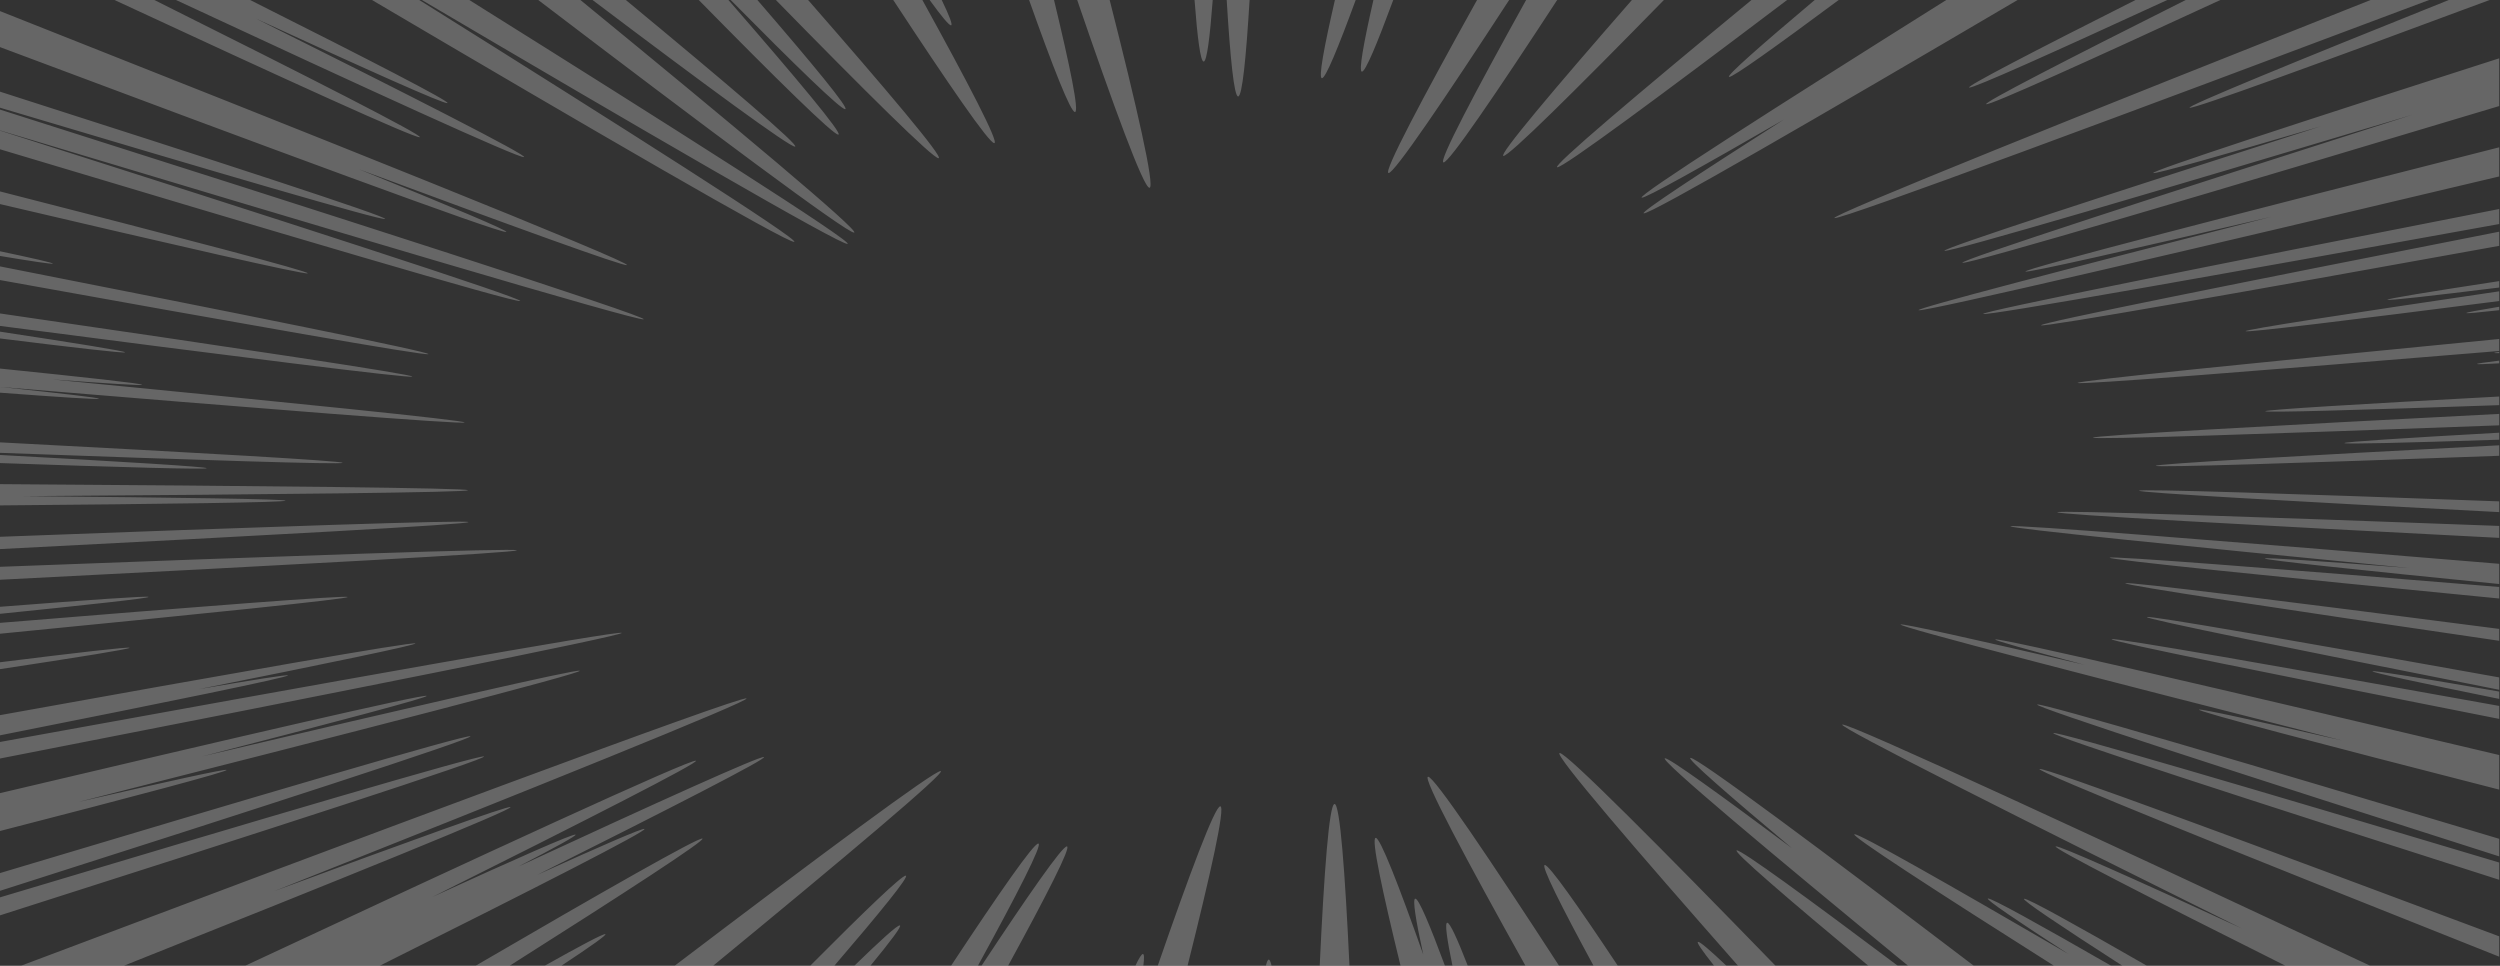 
<svg width="3000" height="1159" xmlns="http://www.w3.org/2000/svg"><rect width="100%" height="100%" fill="#333333" stroke="none"/><path d="M2999.054 475.831v10.342c-169.455 5.938-280.249 9.124-280.774 7.328-.526-1.81 110.53-8.501 280.774-17.67m0 20.857v13.719c-280.55 10.444-486.748 17.266-487.499 14.817-.713-2.463 206.087-14.007 487.5-28.536m0 22.554v8.387c-114.735 3.78-185.407 5.518-185.861 4.084-.41-1.448 70.45-6.011 185.86-12.471m0 15.121v12.575c-241.329 8.834-411.422 14.266-412.098 12.035-.675-2.23 169.906-11.964 412.098-24.61m0-127.581v14.396c-288.769 23.873-504.463 40.835-505.964 38.342-1.502-2.505 215.469-24.493 505.964-52.738m0 15.455v1.52c-3.832.086-5.855.028-6.005-.203-.15-.247 1.914-.694 6.005-1.317m0 10.516v3.244c-17.077 1-26.385 1.304-26.685.797-.338-.521 9.008-1.912 26.685-4.041m-39.445-57.085c.56.608 14.45-.638 39.446-3.419v-4.143c-26.05 4.288-40.046 6.924-39.446 7.562m-264.86 21.77c1.688 1.825 123.137-12.978 304.306-36.197v-11.66c-183.533 27.115-306.033 46.003-304.307 47.857m170.132-37.69c1.088 1.174 51.005-4.446 134.175-14.716v-7.691c-84.971 12.964-135.264 21.22-134.175 22.408m134.174-108.941v18.033c-338.46 61.344-615.782 110.592-619.198 107.898-3.49-2.752 277.581-58.924 619.198-125.931m0 27.231v16.978c-306.108 55.346-546.536 97.83-549.726 95.323-3.228-2.562 240.315-51.464 549.726-112.3m0-101.264v34.967c-367.247 87.284-692.047 163.33-696.7 160.505-3.528-2.142 177.825-49.464 423.132-112.068-173.734 40.587-292.147 67.37-294.924 65.675-4.204-2.551 253.076-68.992 568.492-149.079m0-106.797v57.287c-339.136 101.902-638.714 190.68-644.119 188.072-4.991-2.404 241.592-82.361 540.307-177.744-303.857 91.096-556.824 165.75-561.812 163.36-4.467-2.158 194.414-67.02 451.731-149.41-120.402 35.342-198.467 57.432-201.207 56.113-4.279-2.056 175.798-60.937 415.1-137.678M2914.872.03c-356.1 133.913-706.576 264.335-713.515 261.655-6.718-2.591 308.848-129.088 643.293-261.655h70.222zm72.586 0c-203.872 75.843-355.354 131.016-359.895 129.263-4.35-1.68 126.898-55.477 310.916-129.263h48.979zm-386.84 0c-137.742 63.444-233.406 106.348-237.614 105.046-4.053-1.247 77.053-43.326 199.556-105.046h38.057zm63.73 0c-160.598 74.235-276.237 126.439-280.85 125.005-4.47-1.39 94.918-52.566 239.302-125.005h41.548zm-243.318 0c-234.198 137.737-441.26 257.744-448.504 255.963-4.391-1.072 64.063-46.148 167.992-112.447-99.346 57.288-166.303 94.645-170.398 93.645-6.752-1.666 161.203-108.94 365.375-237.16h85.535zm-276.573 0c-150.536 113.91-269.402 201.905-275.82 200.688-6.268-1.188 96.531-88.053 233.109-200.688h42.711zm61.927 0c-76.264 56.622-127.345 93.08-131.473 92.298-4.05-.753 36.856-36.805 102.724-92.298h28.75zm-209.726 0c-105.39 107.71-186.308 187.942-192.575 187.072-6.156-.853 60.95-80.347 154.183-187.072h38.392zm-185.705 0c-77.019 118.255-137.97 208.22-144.688 207.612-6.677-.608 40.763-90.023 106.177-207.612h38.511zm57.646 0c-73.074 111.926-129.893 195.46-136.39 194.88-6.418-.58 37.382-83.62 99.121-194.88h37.27zm-266.698 0h24.92c-21.058 57.404-36.18 94.007-40.496 93.804-4.316-.188 2.398-36.69 15.576-93.804m69.994 0c-19.513 52.856-33.44 86.127-37.57 85.94-4.09-.19 1.806-33.36 13.775-85.94h23.795zm-238.436 0h21.806c-3.453 45.671-7.094 73.844-10.888 73.844-3.79 0-7.465-28.173-10.918-73.844m66.054 0c-4.24 69.716-8.857 115.705-13.736 115.705-4.88 0-9.496-45.989-13.737-115.705h27.473zm-234.686 0c19.253 79.855 30.404 134.145 25.146 134.378-5.255.23-26.61-54.202-55.06-134.378h29.914zm114.548 225.298c-7.097.319-43.199-98.236-86.735-225.298h38.958c32.202 126.714 54.833 224.98 47.777 225.298M1115.602.031h14.487c9.233 19.164 13.474 30.129 11.147 30.332-2.365.217-11.481-10.806-25.634-30.332m77.577 171.718c-6.042.55-55.584-71.626-121.265-171.718h34.942c54.872 99.44 92.253 171.198 86.323 171.718M874.123.031c81.481 93.63 137.629 160.753 131.962 161.537-5.743.795-74.576-66.935-167.542-161.537h35.58zm34.754 0c66.806 77.35 110.456 130.292 105.426 130.987-5.142.695-60.05-52.71-137.44-130.987h32.014zm217.46 189.81c-6.31.87-88.537-80.723-195.244-189.81h38.658c94.467 108.086 162.816 188.955 156.586 189.81M711.084.031h39.938c121.34 100.352 208.9 174.818 203.08 175.92-5.93 1.114-108.354-74.28-243.018-175.92m313.877 279.066c-7.803 1.477-183.117-129.871-379.029-279.066h50.59c180.79 148.08 336.137 277.618 328.44 279.066M503.12.031c240.015 150.252 457.627 288.307 449.933 290.19-7.848 1.927-249.664-138.765-506.606-290.19h56.673zm513.96 292.653c-7.882 1.94-252.322-140.3-510.844-292.653h56.936c241.591 151.193 461.602 290.755 453.908 292.653M185.267.03C371.01 92.75 508.94 163.017 503.685 164.637c-5.404 1.68-162.774-70.061-366.234-164.606h47.816zm443.475 188.45c-5.859 1.81-189.764-82.407-417.503-188.45h88.95c142.959 71.758 241.179 122.353 236.75 123.73-4.132 1.274-96.268-39.977-229.772-101.438 187.32 93.47 326.825 164.535 321.575 166.157m123.44 129.596c-4.241 1.637-137.366-46.641-321.722-115.082 110.268 44.73 180.228 74.09 177 75.321-6.264 2.421-293.01-103.812-610.94-223.094V11.937c372.313 147.255 763.13 303.257 755.662 306.14M-3.48 128.193V108.87c263.96 84.506 470.122 151.656 465.543 153.86-4.429 2.129-206.274-57.058-465.543-134.536m627.64 233.019c-5.33 2.563-295.333-83.332-627.638-183.12v-22.479C332.914 262.788 629.644 358.576 624.16 361.213m148.25 21.943c-6.076 2.94-386.576-110.432-775.888-227.716v-25.045c392.052 124.541 782.16 249.748 775.888 252.761m-403.165-55.158c-3.19 1.94-157.442-33.344-372.727-83.924v-15.267c219.339 56.113 375.992 97.192 372.727 99.19M-3.48 306.576v-5.794c43.65 9.199 67.932 14.76 66.881 15.585-.976.783-24.996-2.81-66.881-9.791M514.083 424.96c-3.078 2.419-226.917-37.025-517.562-89.517V318.99c293.948 57.88 520.673 103.508 517.562 105.97m-364.02-2.144c-1.168 1.245-58.813-5.33-153.543-17.107v-8.256c96.607 14.658 154.706 24.074 153.542 25.363m344.69 29.085c-2.251 2.42-214.947-24.363-498.232-61.256v-15.021c285.879 41.63 500.522 73.83 498.233 76.277m62.789 55.057c-1.577 2.623-243.356-16.542-557.721-42.629 75.363 7.881 119.463 13.009 118.791 14.137-.68 1.13-45.826-1.767-122.09-7.516v-29.042c108.538 11.08 174.706 18.438 173.884 19.828-.638 1.06-40.234-1.418-107.753-6.446 284.94 27.726 496.39 49.191 494.889 51.668m-309.447 54.898c-.529 1.695-98.712-1.028-251.574-6.3v-9.778c153.613 8.358 252.062 14.384 251.574 16.078m162.963-6.46c-.68 2.23-171.936-3.245-414.537-12.138V530.64c243.468 12.718 415.213 22.51 414.537 24.755M27.333 595.389c189.235 1.664 315.304 3.506 315.304 5.432 0 2.026-139.806 3.953-346.118 5.693v-25.568c319.958 2.131 565.002 4.635 565.002 7.331 0 2.593-229.468 5.026-534.188 7.112M-3.48 659.065v-14.79c319.545-12.065 564.814-20.452 565.64-17.772.788 2.694-245.232 16.165-565.64 32.562m623.663 1.288c.864 2.854-275.445 17.802-623.664 35.517V680.3c347.356-13.211 622.805-22.786 623.664-19.947M-3.48 736.95v-8.531c111.882-8.72 180.94-13.515 181.766-12.11.863 1.42-68.533 9.111-181.766 20.641m420.619-20.539c1.347 2.245-173.997 20.264-420.618 44.41v-13.094c244.928-20.076 419.266-33.547 420.618-31.316m-261.674 60.937c1.201 1.304-59.112 11.053-158.947 26.161v-8.374c97.92-12.196 157.75-19.062 158.947-17.787M-3.48 883.087V858.81c282.989-51.074 498.908-89.068 501.907-86.69 2.143 1.664-101.294 23.16-259.565 54.838 66.093-11.326 105.314-17.513 106.59-16.512 2.477 1.97-141.382 31.417-348.932 72.64M746.1 759.43c3.904 3.086-352.197 73.785-749.582 151.467v-19.9C391.169 819.208 742.273 756.401 746.1 759.43M93.5 962.507c108.091-24.898 176.211-39.891 178.313-38.6 2.777 1.68-108.5 31.242-275.295 74.19v-45.512c286.63-67.775 511.557-119.89 515.423-117.545 2.74 1.666-105.99 30.565-269.553 72.7 256.38-60.46 449.705-105.028 453.308-102.856 4.353 2.635-271.655 73.77-602.196 157.623m-96.98 107.594v-21.365c306.596-91.935 562.975-167.619 567.967-165.214 5.142 2.476-256.98 87.343-567.967 186.58m0 29.447v-21.67c313.765-94.122 579.151-172.543 584.218-170.095 5.254 2.52-266.175 90.313-584.218 191.765m616.007-131.058c5.48 2.115-204.285 86.996-463.742 190.33h-123.4c402.035-151.6 862.361-323.765 870.318-320.694 6.193 2.403-262.346 110.431-566.878 231.338 164.35-60.853 279.76-102.497 283.702-100.974m160.712 26.231c5.217 1.622-132.19 71.642-317.406 164.1H294.41c280.887-131.35 533.775-248.098 540.677-245.969 5.22 1.608-131.811 71.44-316.613 163.694 101.744-46.525 168.63-76.075 172.158-75.003 2.289.725-23.311 14.833-68.608 38.342 167.691-77.625 289.894-132.899 294.66-131.421 4.805 1.477-110.155 60.388-271.916 141.372 76.827-34.88 125.506-56.028 128.47-55.115m-46.84 126.236c2.405.594-17.19 14.47-52.62 37.864h-20.004c43.461-24.407 70.109-38.488 72.623-37.864m-114.695 37.863h-40.834c153.016-89.169 266.625-153.858 271.954-152.54 5.217 1.275-92.816 64.937-231.12 152.54m244.143 0H809.68c170.469-129.393 312.188-234.887 319.207-233.569 6.868 1.304-117.137 105.421-273.043 233.57m223.951-48.323c2.894.406-10.509 18.31-35.242 48.322H1025.3c31.527-30.692 51.494-48.74 54.496-48.322m-78.552 48.322h-28.937c65.192-65.558 110.039-108.636 114.622-108 4.5.624-30.217 43.327-85.685 108m172.268 0h-32.202c57.31-86.808 99.2-147.065 104.713-146.57 5.446.49-25.296 60.416-72.511 146.57m36.22 0h-31.865c56.148-84.952 96.982-143.632 102.424-143.14 5.405.495-24.47 58.824-70.56 143.14m162.288 0h-9.495c4.316-9.154 7.39-14.092 8.966-14.021 1.576.072 1.693 4.998.53 14.021m53.068 0h-35.768c38.17-110.172 68.57-191.519 75.026-191.244 6.418.29-11.71 81.405-39.258 191.244m100.771 0h-6.793c1.126-4.765 2.293-7.3 3.419-7.3 1.122 0 2.29 2.535 3.374 7.3m93.492 0h-35.693c5.217-111.519 11.338-194.04 17.828-194.04 6.496 0 12.614 82.521 17.865 194.04m114.548 0h-53.257c-22.069-90.125-35.471-153.134-29.8-153.38 5.404-.246 27.62 56.795 57.085 140.054-9.082-41.528-13.136-66.935-9.57-67.094 4.016-.174 17.114 30.78 35.542 80.42m27.398 0h-18.353c-6.68-32.229-9.346-51.39-6.23-51.537 3.152-.145 11.972 19.062 24.583 51.537m109.516 0h-40.305c-70.822-126.887-123.855-226.123-116.84-226.746 7.097-.636 74.35 99.192 157.145 226.746m70.522 0h-29.124c-39.108-72.12-63.354-120.384-58.475-120.818 4.954-.45 39.22 48.075 87.6 120.818m130.312 0h-14.754c-14.333-18.005-21.464-28.318-19.254-28.622 2.256-.317 14.412 10.081 34.008 28.622m58.921 0h-44.996c-122.658-139.214-221.4-254.179-214.01-255.207 7.544-1.045 122.88 115.066 259.006 255.207m146.638 0h-35.317c-97.17-80.84-162.888-137.403-157.821-138.36 5.18-.968 83.77 56.274 193.138 138.36m91.238 0h-78.854c-164.539-135.086-298.865-247.56-291.693-248.908 4.504-.855 64.743 42.499 152.488 107.941-77.011-64.53-126.37-107.579-121.94-108.419 7.318-1.376 160.41 112.897 339.999 249.386m164.802 0h-68.604c-142.62-90.255-244.594-156.406-239.306-157.711 5.142-1.26 111.507 59.156 256.833 143.735-62.531-40.444-99.909-65.836-96.644-66.63 3.754-.93 60.948 30.75 147.721 80.606m42.861 0h-29.387c-75.064-48.321-121.378-79.391-117.775-80.275 3.754-.913 60.73 30.606 147.162 80.275m268.015 0h-101.711c-163.676-81.897-280.4-141.676-275.558-143.168 4.057-1.26 93.195 38.603 223.05 98.366C2429.36 984.8 2204.1 871.543 2210.776 869.471c7.657-2.36 317.931 141.517 633.348 289.35m154.931-35.198v24.407c-298.152-118.443-557.72-222.922-551.64-225.269 5.892-2.274 258.18 90.936 551.64 200.862m0-117.053v21.105c-305.024-97.366-559.485-179.801-554.418-182.25 4.917-2.375 253.827 71.05 554.418 161.145m0 28.464v20.713c-296.35-94.644-539.968-173.674-535.014-176.064 4.8-2.317 243.168 67.934 535.014 155.35m0-129.001v41.498c-212.73-54.462-363.42-94.022-360.191-95.976 2.064-1.26 67.557 13.108 171.97 37.138-297.589-75.653-534.076-136.866-530.06-139.314 2.364-1.449 88.387 17.715 220.874 48.437-68.87-18.222-108.955-29.447-107.303-30.461 4.24-2.593 276.833 60.937 604.71 138.678m0-93.14v14.833c-246.47-48.725-425.534-85.084-422.757-87.271 2.74-2.158 179.59 28.724 422.757 72.439m0 16.977v8.807c-95.818-19.497-153.617-31.896-152.04-33.157 1.538-1.216 58.699 8.127 152.04 24.35m0 17.236v15.557c-268.051-52.87-468.057-93.311-465.13-95.628 2.89-2.26 200.42 32.373 465.13 80.071m0-92.427v14.253c-260.732-38.095-450.83-66.76-448.691-69.064 2.102-2.274 190.473 21.293 448.691 54.811m0-78.132v24.262c-170.656-17.004-282.313-28.854-281.225-30.65.826-1.361 66.619 3.16 173.697 11.488-276.871-26.972-480.518-47.7-479.055-50.12 1.614-2.706 258.256 17.716 586.583 45.02m0 27.825v13.819c-270.979-26.419-468.92-46.598-467.495-48.986 1.427-2.377 198.243 12.978 467.495 35.167m0-102.755v12.89c-252.813-13.165-432.928-23.377-432.215-25.68.676-2.288 180.265 3.506 432.215 12.79m0 29.49v14.313c-302.993-15.571-531.152-28.16-530.36-30.753.788-2.578 228.23 5.1 530.36 16.44" fill="rgba(255,255,255, .25)" fill-rule="evenodd"/></svg>
